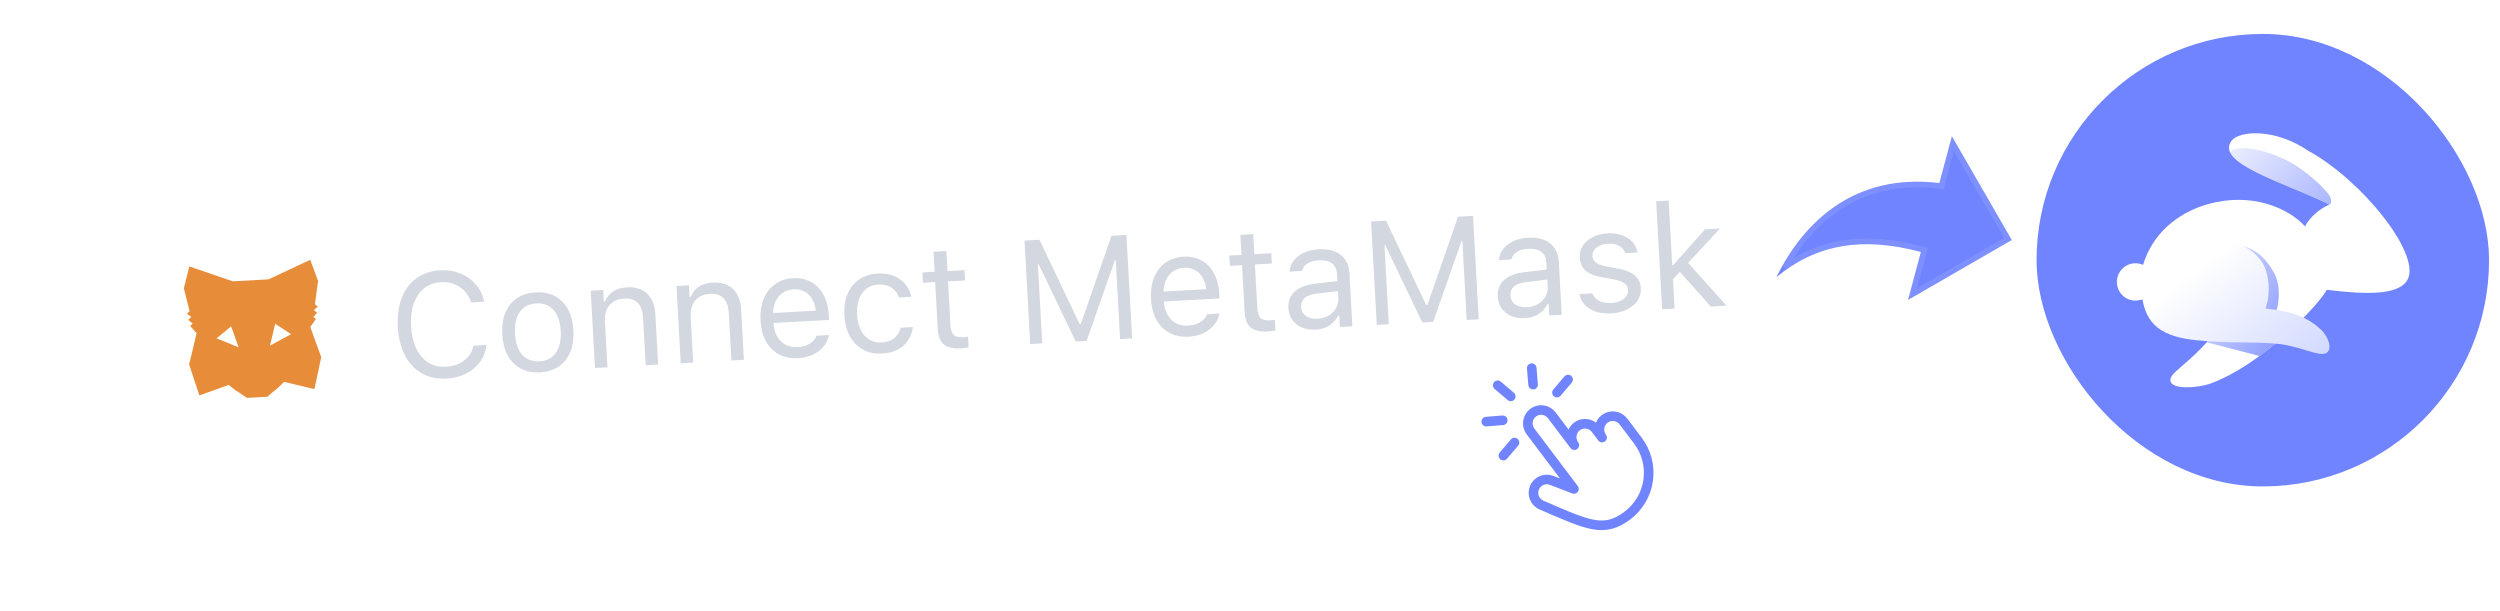 <svg width="221" height="54" viewBox="0 0 221 54" fill="none" xmlns="http://www.w3.org/2000/svg">
<g filter="url(#filter0_d_116276_57959)">
<rect x="4" y="10.609" width="156.563" height="36.693" rx="2.91" transform="rotate(-3.151 4 10.609)" fill="white" fill-opacity="0.06" shape-rendering="crispEdges"/>
<rect x="4.263" y="10.845" width="156.063" height="36.193" rx="2.66" transform="rotate(-3.151 4.263 10.845)" stroke="white" stroke-opacity="0.1" stroke-width="0.5" shape-rendering="crispEdges"/>
<g filter="url(#filter1_f_116276_57959)">
<path d="M39.469 31.468C38.641 31.514 37.914 31.359 37.288 31.003C36.663 30.648 36.166 30.122 35.797 29.426C35.432 28.73 35.223 27.892 35.169 26.911L35.168 26.899C35.114 25.914 35.23 25.056 35.516 24.324C35.806 23.592 36.24 23.015 36.819 22.593C37.402 22.171 38.107 21.937 38.935 21.892C39.578 21.856 40.168 21.951 40.706 22.175C41.248 22.396 41.702 22.72 42.069 23.149C42.436 23.574 42.679 24.076 42.8 24.654L42.795 24.667L41.647 24.73L41.64 24.718C41.517 24.331 41.328 24.002 41.071 23.732C40.815 23.458 40.509 23.252 40.154 23.115C39.803 22.977 39.416 22.92 38.993 22.944C38.41 22.976 37.912 23.156 37.497 23.484C37.087 23.811 36.782 24.261 36.58 24.831C36.378 25.402 36.298 26.069 36.34 26.834L36.341 26.847C36.383 27.607 36.535 28.26 36.799 28.805C37.062 29.35 37.415 29.763 37.858 30.044C38.306 30.324 38.824 30.448 39.411 30.416C39.838 30.392 40.221 30.303 40.56 30.149C40.899 29.991 41.179 29.778 41.402 29.512C41.624 29.241 41.773 28.928 41.846 28.572L41.858 28.558L43.012 28.495L43.012 28.508C42.942 29.071 42.749 29.569 42.434 30.002C42.118 30.43 41.707 30.773 41.2 31.029C40.697 31.286 40.12 31.432 39.469 31.468ZM47.741 30.917C47.095 30.953 46.527 30.842 46.038 30.585C45.553 30.324 45.168 29.936 44.881 29.422C44.598 28.908 44.437 28.287 44.397 27.56L44.396 27.548C44.356 26.817 44.448 26.18 44.673 25.638C44.901 25.096 45.242 24.67 45.696 24.361C46.153 24.052 46.706 23.88 47.352 23.844C48.003 23.808 48.57 23.919 49.055 24.176C49.539 24.433 49.923 24.819 50.206 25.334C50.492 25.847 50.656 26.47 50.696 27.201L50.697 27.214C50.737 27.94 50.643 28.575 50.414 29.117C50.19 29.659 49.851 30.087 49.398 30.4C48.944 30.709 48.392 30.881 47.741 30.917ZM47.688 29.941C48.119 29.918 48.478 29.796 48.767 29.577C49.056 29.357 49.268 29.053 49.404 28.664C49.543 28.275 49.598 27.812 49.569 27.276L49.568 27.263C49.538 26.722 49.433 26.266 49.251 25.895C49.074 25.523 48.83 25.246 48.519 25.064C48.208 24.878 47.837 24.796 47.406 24.82C46.975 24.844 46.615 24.965 46.326 25.185C46.037 25.4 45.822 25.702 45.683 26.091C45.547 26.48 45.495 26.945 45.524 27.486L45.525 27.498C45.555 28.035 45.658 28.489 45.835 28.861C46.017 29.232 46.263 29.511 46.574 29.697C46.886 29.884 47.257 29.965 47.688 29.941ZM52.596 30.529L52.22 23.697L53.323 23.636L53.379 24.663L53.481 24.657C53.634 24.284 53.868 23.99 54.182 23.773C54.496 23.552 54.905 23.428 55.408 23.401C56.177 23.358 56.778 23.546 57.212 23.962C57.65 24.375 57.892 24.987 57.936 25.798L58.18 30.222L57.077 30.283L56.848 26.125C56.814 25.508 56.658 25.059 56.38 24.777C56.105 24.492 55.696 24.364 55.151 24.394C54.787 24.414 54.477 24.509 54.219 24.68C53.962 24.851 53.767 25.084 53.635 25.38C53.507 25.675 53.454 26.023 53.476 26.425L53.699 30.469L52.596 30.529ZM60.176 30.112L59.8 23.28L60.903 23.219L60.959 24.246L61.061 24.24C61.214 23.867 61.448 23.572 61.762 23.356C62.077 23.135 62.485 23.011 62.988 22.983C63.757 22.941 64.359 23.128 64.793 23.545C65.231 23.957 65.472 24.569 65.517 25.381L65.76 29.805L64.657 29.865L64.428 25.708C64.394 25.091 64.238 24.642 63.96 24.36C63.686 24.074 63.276 23.947 62.731 23.977C62.368 23.997 62.057 24.092 61.8 24.263C61.542 24.434 61.347 24.667 61.215 24.963C61.087 25.258 61.034 25.606 61.056 26.008L61.279 30.051L60.176 30.112ZM70.552 29.662C69.901 29.698 69.334 29.585 68.849 29.323C68.368 29.061 67.987 28.675 67.704 28.166C67.426 27.651 67.267 27.037 67.228 26.323L67.227 26.316C67.189 25.611 67.279 24.985 67.499 24.439C67.723 23.892 68.057 23.456 68.501 23.131C68.945 22.806 69.476 22.626 70.093 22.592C70.714 22.558 71.254 22.672 71.714 22.935C72.177 23.198 72.542 23.581 72.807 24.083C73.076 24.581 73.229 25.17 73.266 25.85L73.29 26.281L67.814 26.583L67.766 25.702L72.678 25.431L72.177 26.266L72.153 25.829C72.123 25.293 72.019 24.855 71.839 24.518C71.659 24.18 71.423 23.934 71.131 23.781C70.838 23.623 70.508 23.555 70.141 23.575C69.773 23.595 69.448 23.704 69.167 23.902C68.889 24.095 68.676 24.372 68.526 24.732C68.376 25.092 68.316 25.527 68.344 26.039L68.368 26.476C68.394 26.962 68.5 27.374 68.684 27.711C68.867 28.044 69.116 28.295 69.431 28.465C69.745 28.63 70.109 28.701 70.523 28.678C70.832 28.661 71.098 28.604 71.321 28.507C71.545 28.41 71.727 28.292 71.868 28.152C72.008 28.013 72.104 27.875 72.156 27.736L72.178 27.678L73.281 27.617L73.271 27.668C73.225 27.904 73.132 28.136 72.992 28.364C72.856 28.588 72.674 28.795 72.447 28.985C72.22 29.171 71.947 29.326 71.627 29.45C71.312 29.569 70.953 29.64 70.552 29.662ZM77.974 29.253C77.336 29.288 76.774 29.173 76.289 28.907C75.804 28.641 75.418 28.25 75.131 27.731C74.844 27.213 74.681 26.593 74.641 25.87L74.64 25.858C74.601 25.148 74.694 24.524 74.918 23.986C75.147 23.448 75.489 23.022 75.942 22.709C76.395 22.392 76.94 22.215 77.578 22.18C78.132 22.15 78.615 22.221 79.027 22.393C79.439 22.565 79.774 22.809 80.033 23.126C80.292 23.438 80.466 23.795 80.556 24.197L80.565 24.235L79.468 24.295L79.461 24.276C79.358 23.943 79.15 23.666 78.837 23.446C78.524 23.226 78.122 23.129 77.632 23.156C77.222 23.179 76.873 23.302 76.584 23.525C76.296 23.749 76.079 24.055 75.936 24.445C75.796 24.83 75.74 25.28 75.768 25.795L75.769 25.808C75.798 26.332 75.905 26.784 76.091 27.163C76.278 27.539 76.526 27.824 76.838 28.019C77.15 28.213 77.508 28.3 77.914 28.277C78.374 28.252 78.745 28.132 79.026 27.917C79.306 27.703 79.499 27.402 79.605 27.015L79.616 26.976L80.706 26.91L80.697 26.98C80.626 27.395 80.482 27.769 80.263 28.104C80.044 28.433 79.745 28.7 79.366 28.903C78.987 29.106 78.523 29.223 77.974 29.253ZM84.993 28.797C84.291 28.835 83.774 28.722 83.442 28.456C83.114 28.19 82.931 27.732 82.896 27.081L82.668 22.936L81.59 22.996L81.54 22.083L82.617 22.024L82.52 20.255L83.661 20.192L83.758 21.961L85.254 21.878L85.304 22.791L83.808 22.873L84.021 26.74C84.043 27.141 84.135 27.426 84.297 27.595C84.459 27.76 84.717 27.833 85.072 27.813C85.169 27.808 85.251 27.801 85.319 27.794C85.39 27.785 85.477 27.774 85.578 27.76L85.629 28.698C85.525 28.721 85.42 28.741 85.315 28.76C85.21 28.779 85.103 28.791 84.993 28.797ZM91.068 28.412L90.565 19.266L91.889 19.193L95.44 26.651L95.542 26.646L98.253 18.843L99.577 18.77L100.081 27.915L99.016 27.974L98.632 20.989L98.074 21.02L99.249 19.042L96.056 28.137L95.093 28.19L90.927 19.5L92.306 21.338L91.748 21.368L92.133 28.353L91.068 28.412ZM105.069 27.762C104.418 27.797 103.851 27.685 103.366 27.423C102.885 27.161 102.504 26.776 102.221 26.265C101.943 25.751 101.784 25.137 101.745 24.423L101.744 24.416C101.706 23.711 101.796 23.085 102.016 22.539C102.24 21.992 102.575 21.556 103.019 21.231C103.463 20.906 103.993 20.726 104.61 20.692C105.231 20.658 105.771 20.772 106.231 21.035C106.695 21.298 107.059 21.68 107.324 22.183C107.593 22.681 107.746 23.27 107.784 23.95L107.807 24.381L102.331 24.683L102.283 23.802L107.195 23.531L106.694 24.366L106.67 23.929C106.64 23.392 106.536 22.955 106.356 22.618C106.177 22.28 105.941 22.035 105.648 21.881C105.355 21.723 105.025 21.655 104.658 21.675C104.29 21.695 103.966 21.804 103.684 22.002C103.406 22.195 103.193 22.472 103.043 22.832C102.893 23.192 102.833 23.628 102.861 24.139L102.885 24.576C102.912 25.062 103.017 25.474 103.201 25.811C103.384 26.144 103.633 26.395 103.948 26.565C104.262 26.73 104.626 26.801 105.04 26.778C105.349 26.761 105.615 26.704 105.838 26.607C106.062 26.51 106.244 26.392 106.385 26.252C106.525 26.113 106.621 25.974 106.673 25.836L106.695 25.778L107.798 25.717L107.788 25.768C107.742 26.004 107.649 26.236 107.509 26.464C107.373 26.688 107.191 26.895 106.964 27.085C106.737 27.271 106.464 27.426 106.145 27.55C105.829 27.669 105.47 27.739 105.069 27.762ZM112.119 27.304C111.418 27.342 110.901 27.229 110.569 26.963C110.24 26.697 110.058 26.239 110.023 25.588L109.794 21.443L108.717 21.502L108.667 20.59L109.744 20.53L109.647 18.762L110.788 18.699L110.885 20.468L112.381 20.385L112.431 21.298L110.935 21.38L111.148 25.246C111.17 25.648 111.262 25.933 111.424 26.102C111.586 26.267 111.844 26.34 112.199 26.32C112.296 26.315 112.378 26.308 112.446 26.3C112.517 26.292 112.604 26.281 112.705 26.267L112.756 27.205C112.651 27.228 112.547 27.248 112.442 27.267C112.337 27.285 112.229 27.297 112.119 27.304ZM116.287 27.144C115.856 27.168 115.463 27.107 115.108 26.961C114.756 26.815 114.471 26.596 114.251 26.303C114.036 26.009 113.917 25.656 113.894 25.241L113.893 25.229C113.871 24.823 113.949 24.471 114.128 24.173C114.306 23.871 114.577 23.627 114.939 23.442C115.302 23.257 115.747 23.135 116.273 23.076L118.775 22.786L118.823 23.667L116.455 23.95C115.937 24.008 115.562 24.137 115.332 24.336C115.105 24.535 115.002 24.803 115.02 25.141L115.021 25.154C115.04 25.5 115.186 25.764 115.458 25.944C115.731 26.119 116.066 26.196 116.463 26.174C116.839 26.154 117.169 26.061 117.452 25.898C117.735 25.729 117.952 25.512 118.103 25.245C118.258 24.978 118.326 24.682 118.308 24.356L118.191 22.227C118.168 21.804 118.021 21.49 117.751 21.285C117.485 21.075 117.097 20.984 116.586 21.012C116.176 21.035 115.844 21.127 115.59 21.289C115.336 21.447 115.172 21.662 115.098 21.933L115.093 21.952L113.99 22.013L113.994 21.975C114.033 21.612 114.164 21.291 114.386 21.012C114.612 20.729 114.911 20.502 115.283 20.334C115.655 20.16 116.084 20.061 116.57 20.034C117.128 20.003 117.604 20.068 117.998 20.229C118.397 20.389 118.705 20.635 118.923 20.966C119.144 21.293 119.268 21.693 119.294 22.166L119.551 26.844L118.448 26.904L118.393 25.897L118.292 25.902C118.161 26.151 117.997 26.366 117.799 26.546C117.606 26.726 117.383 26.868 117.13 26.971C116.877 27.069 116.596 27.127 116.287 27.144ZM121.706 26.725L121.203 17.579L122.527 17.506L126.078 24.965L126.18 24.959L128.891 17.156L130.215 17.083L130.719 26.229L129.654 26.288L129.27 19.303L128.712 19.334L129.887 17.355L126.694 26.45L125.731 26.503L121.565 17.814L122.944 19.651L122.387 19.682L122.771 26.666L121.706 26.725ZM134.795 26.125C134.364 26.149 133.97 26.088 133.615 25.942C133.263 25.796 132.978 25.577 132.758 25.284C132.543 24.991 132.424 24.637 132.401 24.223L132.401 24.21C132.378 23.804 132.456 23.453 132.635 23.155C132.813 22.852 133.084 22.609 133.446 22.423C133.809 22.238 134.254 22.116 134.78 22.057L137.282 21.767L137.33 22.648L134.962 22.931C134.444 22.989 134.07 23.118 133.839 23.317C133.613 23.516 133.509 23.785 133.527 24.123L133.528 24.135C133.547 24.482 133.693 24.745 133.966 24.925C134.238 25.101 134.573 25.178 134.97 25.156C135.346 25.135 135.676 25.043 135.959 24.879C136.242 24.711 136.459 24.493 136.61 24.226C136.765 23.959 136.833 23.663 136.815 23.338L136.698 21.208C136.675 20.785 136.528 20.471 136.258 20.266C135.993 20.056 135.604 19.965 135.093 19.993C134.683 20.016 134.351 20.108 134.097 20.27C133.843 20.429 133.679 20.643 133.605 20.914L133.6 20.934L132.497 20.994L132.501 20.956C132.541 20.593 132.671 20.273 132.893 19.994C133.119 19.71 133.418 19.484 133.79 19.315C134.162 19.142 134.591 19.042 135.077 19.015C135.635 18.984 136.111 19.049 136.505 19.21C136.904 19.37 137.212 19.616 137.43 19.947C137.651 20.274 137.775 20.674 137.801 21.147L138.058 25.825L136.956 25.886L136.9 24.878L136.799 24.883C136.668 25.132 136.504 25.347 136.306 25.527C136.113 25.707 135.89 25.849 135.637 25.952C135.384 26.05 135.103 26.108 134.795 26.125ZM142.426 25.705C141.919 25.733 141.466 25.682 141.069 25.551C140.672 25.416 140.347 25.216 140.095 24.95C139.848 24.684 139.692 24.364 139.629 23.99L140.758 23.928C140.866 24.206 141.06 24.424 141.34 24.582C141.62 24.741 141.978 24.808 142.413 24.784C142.721 24.767 142.989 24.708 143.217 24.606C143.448 24.5 143.628 24.366 143.754 24.202C143.881 24.034 143.938 23.846 143.927 23.639L143.926 23.627C143.913 23.394 143.809 23.203 143.615 23.052C143.42 22.898 143.108 22.782 142.68 22.703L141.608 22.508C141.175 22.43 140.817 22.319 140.534 22.173C140.25 22.023 140.036 21.834 139.892 21.604C139.748 21.371 139.667 21.091 139.649 20.766L139.649 20.76C139.628 20.379 139.719 20.033 139.922 19.721C140.129 19.409 140.421 19.155 140.796 18.961C141.171 18.767 141.599 18.656 142.081 18.63C142.558 18.603 142.985 18.656 143.361 18.788C143.741 18.915 144.05 19.11 144.289 19.372C144.533 19.635 144.69 19.95 144.761 20.319L143.677 20.379C143.591 20.112 143.414 19.902 143.147 19.747C142.88 19.592 142.539 19.526 142.125 19.549C141.854 19.564 141.616 19.621 141.41 19.722C141.203 19.818 141.043 19.945 140.928 20.104C140.814 20.263 140.763 20.444 140.774 20.647L140.775 20.66C140.783 20.812 140.831 20.945 140.917 21.058C141.004 21.172 141.135 21.269 141.308 21.348C141.482 21.428 141.704 21.494 141.974 21.547L143.04 21.743C143.691 21.864 144.181 22.061 144.51 22.336C144.843 22.61 145.023 22.992 145.05 23.482L145.05 23.495C145.073 23.9 144.972 24.266 144.748 24.592C144.524 24.914 144.21 25.173 143.806 25.369C143.405 25.564 142.945 25.677 142.426 25.705ZM146.932 25.336L146.406 15.791L147.509 15.731L148.034 25.276L146.932 25.336ZM151.235 25.099L148.383 21.9L149.155 21.152L152.623 25.023L151.235 25.099ZM147.76 22.824L147.633 21.439L147.924 21.423L150.713 18.275L152.051 18.201L148.978 21.511L148.726 21.786L147.76 22.824Z" fill="#D3D8E0"/>
</g>
<path fill-rule="evenodd" clip-rule="evenodd" d="M27.841 24.902L28.117 22.84L27.426 20.965L23.738 22.695L20.59 22.868L20.609 22.914L20.59 22.872L16.734 21.554L16.253 23.489L16.761 25.512L16.518 25.728L16.912 26.012L16.643 26.268L17.03 26.614L16.808 26.81L17.381 27.456L16.719 30.22L17.624 32.955L20.216 32.024L20.217 32.026L20.757 32.455L21.841 33.172L23.623 33.074L24.625 32.238L25.108 31.756L25.107 31.752L25.107 31.755L25.108 31.756L27.794 32.395L28.396 29.577L27.431 26.903L27.93 26.198L27.687 26.027L28.038 25.641L27.742 25.42L28.096 25.095L27.838 24.902L27.841 24.902Z" fill="#E78C38"/>
<path d="M21.091 28.698L19.143 27.912L20.433 26.848L21.096 28.698L21.091 28.698ZM23.868 28.546L24.329 26.626L25.734 27.541L23.869 28.554L23.868 28.546Z" fill="white"/>
</g>
<g filter="url(#filter2_d_116276_57959)">
<path d="M171.44 14.181L172.547 10.047L177.841 19.218L168.672 24.511L169.807 20.275C164.642 18.891 160.582 19.576 157.032 22.498C159.448 17.611 163.931 13.275 171.44 14.181Z" fill="#7084FF"/>
<path d="M171.681 14.245L171.625 14.455L171.41 14.429C167.713 13.983 164.776 14.827 162.465 16.375C160.472 17.71 158.935 19.576 157.784 21.612C161.191 19.222 165.077 18.749 169.871 20.033L170.113 20.098L170.048 20.34L169.07 23.992L177.5 19.126L172.633 10.694L171.681 14.245Z" stroke="white" stroke-opacity="0.1" stroke-width="0.5"/>
</g>
<rect x="180.032" y="3" width="40" height="40" rx="20" fill="#7084FF"/>
<path d="M212.872 24.629C213.889 22.351 208.865 15.987 204.065 13.336C201.04 11.282 197.887 11.564 197.249 12.466C195.848 14.445 201.889 16.122 205.929 18.079C205.06 18.458 204.242 19.137 203.761 20.005C202.254 18.355 198.949 16.935 195.07 18.079C192.456 18.85 190.283 20.669 189.444 23.415C189.24 23.324 189.014 23.273 188.776 23.273C187.868 23.273 187.131 24.012 187.131 24.924C187.131 25.836 187.868 26.575 188.776 26.575C188.945 26.575 189.471 26.462 189.471 26.462L197.887 26.523C194.522 31.88 191.862 32.664 191.862 33.592C191.862 34.52 194.407 34.268 195.362 33.922C199.937 32.266 204.851 27.105 205.694 25.619C209.234 26.062 212.21 26.114 212.872 24.629Z" fill="url(#paint0_linear_116276_57959)"/>
<path fill-rule="evenodd" clip-rule="evenodd" d="M205.924 18.079C205.926 18.079 205.927 18.08 205.929 18.081C206.116 18.007 206.086 17.729 206.034 17.511C205.916 17.011 203.877 14.99 201.962 14.085C199.356 12.854 197.436 12.916 197.149 13.482C197.682 14.574 200.145 15.6 202.717 16.671C203.815 17.128 204.932 17.594 205.929 18.076C205.927 18.077 205.925 18.078 205.924 18.079Z" fill="url(#paint1_linear_116276_57959)"/>
<path fill-rule="evenodd" clip-rule="evenodd" d="M202.619 29.081C202.091 28.878 201.494 28.692 200.815 28.524C201.538 27.226 201.69 25.306 201.007 24.091C200.05 22.387 198.847 21.48 196.054 21.48C194.517 21.48 190.38 22 190.307 25.465C190.299 25.829 190.307 26.164 190.333 26.471L197.887 26.526C196.87 28.146 195.917 29.347 195.082 30.261C196.084 30.519 196.911 30.735 197.67 30.933C198.391 31.122 199.052 31.295 199.744 31.472C200.785 30.71 201.764 29.88 202.619 29.081Z" fill="url(#paint2_linear_116276_57959)"/>
<path d="M189.343 26.109C189.652 28.741 191.143 29.773 194.189 30.078C197.236 30.383 198.983 30.178 201.31 30.391C203.253 30.568 204.988 31.562 205.631 31.218C206.211 30.909 205.887 29.793 205.112 29.077C204.107 28.148 202.716 27.503 200.27 27.274C200.757 25.934 200.621 24.056 199.863 23.034C198.768 21.556 196.747 20.888 194.189 21.18C191.517 21.485 188.956 22.805 189.343 26.109Z" fill="url(#paint3_linear_116276_57959)"/>
<g filter="url(#filter3_d_116276_57959)">
<path d="M136.27 43.021C135.984 42.898 135.758 42.666 135.641 42.377C135.525 42.087 135.528 41.764 135.65 41.477C135.771 41.189 136.002 40.962 136.29 40.844C136.579 40.726 136.902 40.727 137.19 40.846L139.138 41.595L135.295 36.507C135.106 36.257 135.024 35.942 135.068 35.632C135.111 35.322 135.276 35.041 135.526 34.853C135.775 34.664 136.09 34.582 136.4 34.626C136.71 34.669 136.991 34.834 137.179 35.083L139.172 37.722C138.983 37.472 138.902 37.157 138.945 36.847C138.988 36.537 139.153 36.257 139.403 36.068C139.653 35.879 139.967 35.797 140.277 35.841C140.588 35.884 140.868 36.049 141.057 36.298L141.626 37.052C141.437 36.802 141.355 36.488 141.399 36.178C141.442 35.867 141.607 35.587 141.857 35.398C142.106 35.21 142.421 35.128 142.731 35.171C143.041 35.214 143.322 35.379 143.511 35.629L144.791 37.325C145.165 37.82 145.438 38.384 145.594 38.984C145.75 39.584 145.786 40.21 145.7 40.824C145.615 41.438 145.409 42.03 145.095 42.565C144.78 43.099 144.364 43.567 143.869 43.941C141.787 45.513 140.386 44.796 136.27 43.021Z" fill="white" stroke="#7084FF" stroke-width="0.849" stroke-linecap="round" stroke-linejoin="round"/>
<path d="M131.385 35.641L132.843 35.523L131.385 35.641Z" fill="white"/>
<path d="M131.385 35.641L132.843 35.523" stroke="#7084FF" stroke-width="0.849" stroke-linecap="round" stroke-linejoin="round"/>
<path d="M135.406 30.914L135.524 32.372L135.406 30.914Z" fill="white"/>
<path d="M135.406 30.914L135.524 32.372" stroke="#7084FF" stroke-width="0.849" stroke-linecap="round" stroke-linejoin="round"/>
<path d="M133.553 33.413L132.398 32.43L133.553 33.413Z" fill="white"/>
<path d="M133.553 33.413L132.398 32.43" stroke="#7084FF" stroke-width="0.849" stroke-linecap="round" stroke-linejoin="round"/>
<path d="M137.636 33.077L138.619 31.922L137.636 33.077Z" fill="white"/>
<path d="M137.636 33.077L138.619 31.922" stroke="#7084FF" stroke-width="0.849" stroke-linecap="round" stroke-linejoin="round"/>
<path d="M133.882 37.492L132.899 38.647L133.882 37.492Z" fill="white"/>
<path d="M133.882 37.492L132.899 38.647" stroke="#7084FF" stroke-width="0.849" stroke-linecap="round" stroke-linejoin="round"/>
</g>
<defs>
<filter id="filter0_d_116276_57959" x="0" y="0.004" width="166.343" height="53.242" filterUnits="userSpaceOnUse" color-interpolation-filters="sRGB">
<feFlood flood-opacity="0" result="BackgroundImageFix"/>
<feColorMatrix in="SourceAlpha" type="matrix" values="0 0 0 0 0 0 0 0 0 0 0 0 0 0 0 0 0 0 127 0" result="hardAlpha"/>
<feOffset dy="2"/>
<feGaussianBlur stdDeviation="2"/>
<feComposite in2="hardAlpha" operator="out"/>
<feColorMatrix type="matrix" values="0 0 0 0 0 0 0 0 0 0 0 0 0 0 0 0 0 0 0.05 0"/>
<feBlend mode="normal" in2="BackgroundImageFix" result="effect1_dropShadow_116276_57959"/>
<feBlend mode="normal" in="SourceGraphic" in2="effect1_dropShadow_116276_57959" result="shape"/>
</filter>
<filter id="filter1_f_116276_57959" x="34.594" y="15.177" width="118.341" height="16.815" filterUnits="userSpaceOnUse" color-interpolation-filters="sRGB">
<feFlood flood-opacity="0" result="BackgroundImageFix"/>
<feBlend mode="normal" in="SourceGraphic" in2="BackgroundImageFix" result="shape"/>
<feGaussianBlur stdDeviation="0.15" result="effect1_foregroundBlur_116276_57959"/>
</filter>
<filter id="filter2_d_116276_57959" x="153.032" y="8.047" width="28.809" height="22.465" filterUnits="userSpaceOnUse" color-interpolation-filters="sRGB">
<feFlood flood-opacity="0" result="BackgroundImageFix"/>
<feColorMatrix in="SourceAlpha" type="matrix" values="0 0 0 0 0 0 0 0 0 0 0 0 0 0 0 0 0 0 127 0" result="hardAlpha"/>
<feOffset dy="2"/>
<feGaussianBlur stdDeviation="2"/>
<feComposite in2="hardAlpha" operator="out"/>
<feColorMatrix type="matrix" values="0 0 0 0 0 0 0 0 0 0 0 0 0 0 0 0 0 0 0.05 0"/>
<feBlend mode="normal" in2="BackgroundImageFix" result="effect1_dropShadow_116276_57959"/>
<feBlend mode="normal" in="SourceGraphic" in2="effect1_dropShadow_116276_57959" result="shape"/>
</filter>
<filter id="filter3_d_116276_57959" x="129.331" y="30.488" width="18.468" height="18.004" filterUnits="userSpaceOnUse" color-interpolation-filters="sRGB">
<feFlood flood-opacity="0" result="BackgroundImageFix"/>
<feColorMatrix in="SourceAlpha" type="matrix" values="0 0 0 0 0 0 0 0 0 0 0 0 0 0 0 0 0 0 127 0" result="hardAlpha"/>
<feOffset dy="1.629"/>
<feGaussianBlur stdDeviation="0.815"/>
<feComposite in2="hardAlpha" operator="out"/>
<feColorMatrix type="matrix" values="0 0 0 0 0 0 0 0 0 0 0 0 0 0 0 0 0 0 0.25 0"/>
<feBlend mode="normal" in2="BackgroundImageFix" result="effect1_dropShadow_116276_57959"/>
<feBlend mode="normal" in="SourceGraphic" in2="effect1_dropShadow_116276_57959" result="shape"/>
</filter>
<linearGradient id="paint0_linear_116276_57959" x1="194.765" y1="22.612" x2="212.663" y2="27.67" gradientUnits="userSpaceOnUse">
<stop stop-color="white"/>
<stop offset="1" stop-color="white"/>
</linearGradient>
<linearGradient id="paint1_linear_116276_57959" x1="209.641" y1="22.272" x2="196.69" y2="9.334" gradientUnits="userSpaceOnUse">
<stop stop-color="#8697FF"/>
<stop offset="1" stop-color="#8697FF" stop-opacity="0"/>
</linearGradient>
<linearGradient id="paint2_linear_116276_57959" x1="202.978" y1="29.533" x2="190.557" y2="22.415" gradientUnits="userSpaceOnUse">
<stop stop-color="#8697FF"/>
<stop offset="1" stop-color="#8697FF" stop-opacity="0"/>
</linearGradient>
<linearGradient id="paint3_linear_116276_57959" x1="195.833" y1="22.475" x2="204.249" y2="33.132" gradientUnits="userSpaceOnUse">
<stop stop-color="white"/>
<stop offset="0.984" stop-color="#D1D8FF"/>
</linearGradient>
</defs>
</svg>
